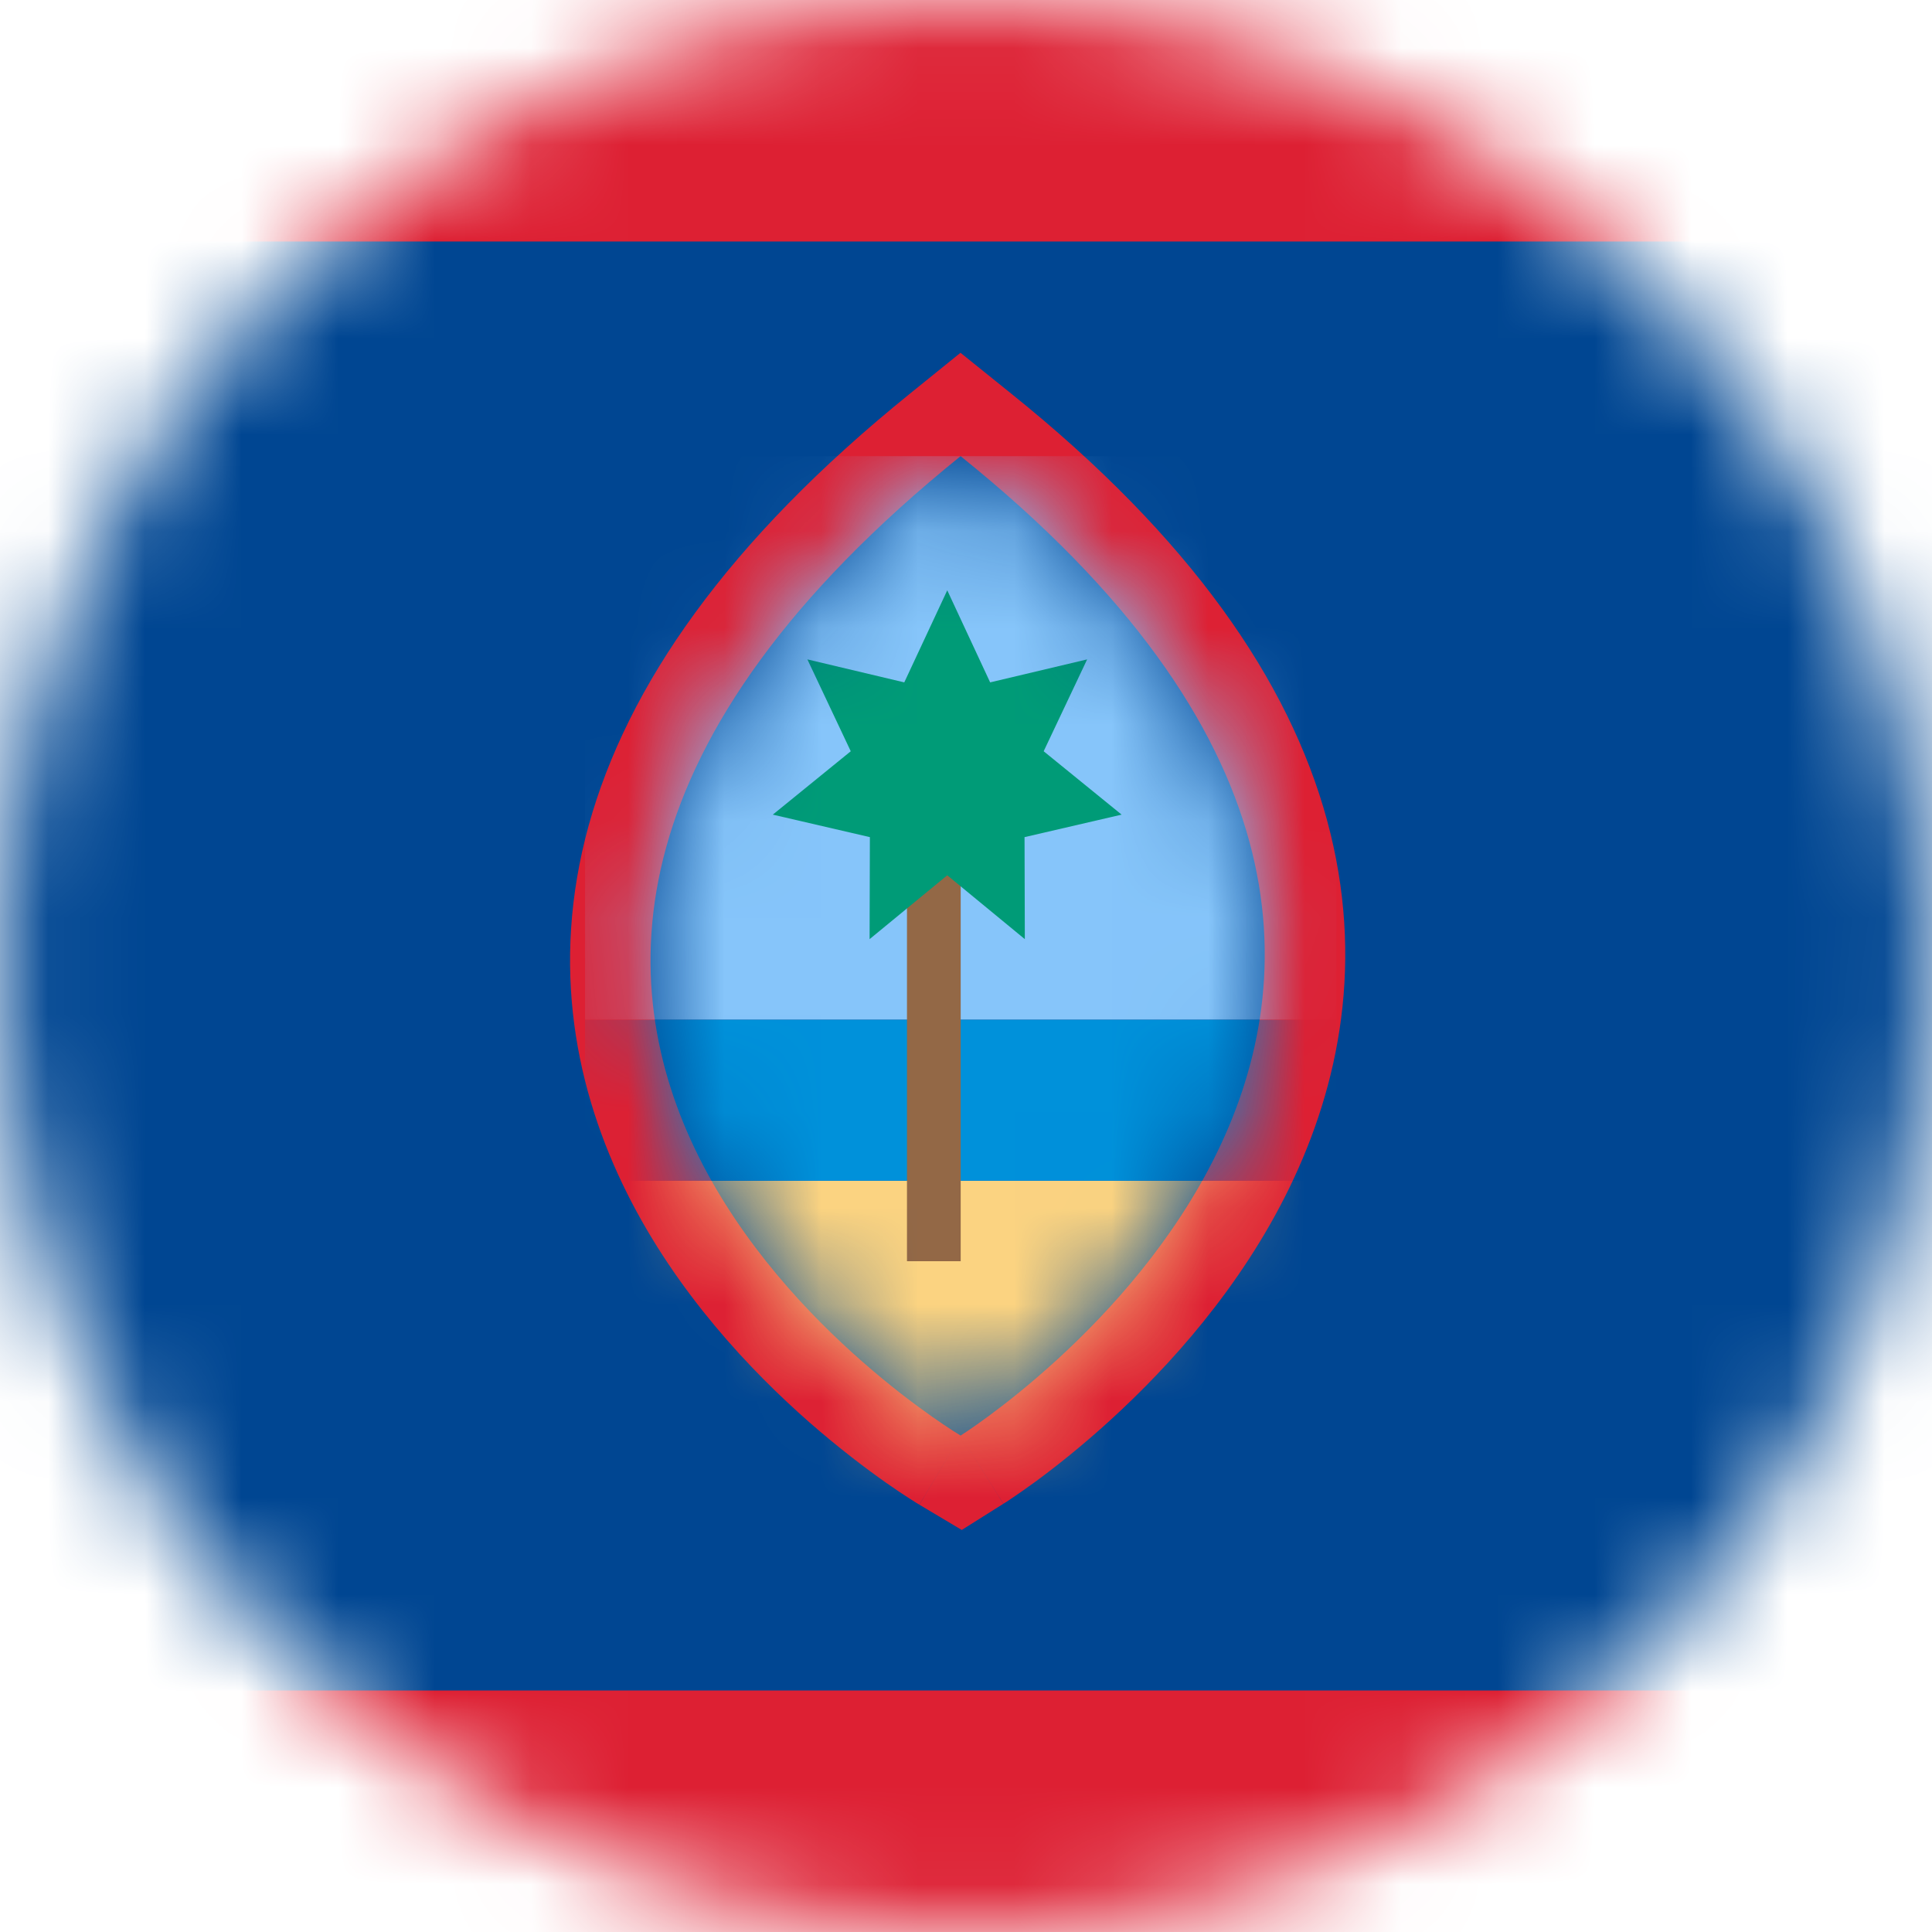 <svg width="20" height="20" viewBox="0 0 20 20" fill="none" xmlns="http://www.w3.org/2000/svg">
<mask id="mask0_11482_5579" style="mask-type:alpha" maskUnits="userSpaceOnUse" x="0" y="0" width="20" height="20">
<circle cx="10" cy="10" r="10" fill="#D9D9D9"/>
</mask>
<g mask="url(#mask0_11482_5579)">
<rect width="20" height="20" fill="#DD2033"/>
<rect y="2.5" width="20" height="15" fill="#004692"/>
<path fill-rule="evenodd" clip-rule="evenodd" d="M9.943 3.652L10.466 4.073C12.327 5.568 13.345 7.052 13.737 8.489C14.132 9.94 13.862 11.237 13.35 12.291C12.845 13.331 12.1 14.147 11.503 14.693C11.201 14.969 10.929 15.183 10.73 15.33C10.63 15.403 10.548 15.46 10.489 15.5C10.46 15.52 10.436 15.535 10.419 15.547C10.411 15.552 10.403 15.557 10.398 15.56L10.392 15.564L10.389 15.566L10.388 15.566C10.388 15.567 10.387 15.567 9.944 14.861C9.944 14.861 17.028 10.417 9.944 4.722C2.722 10.556 9.944 14.861 9.944 14.861C9.518 15.577 9.517 15.577 9.517 15.576L9.516 15.576L9.513 15.574L9.507 15.57C9.501 15.567 9.494 15.562 9.485 15.557C9.468 15.546 9.444 15.531 9.414 15.512C9.354 15.473 9.27 15.418 9.168 15.346C8.965 15.203 8.688 14.994 8.379 14.724C7.77 14.189 7.008 13.386 6.491 12.352C5.966 11.302 5.691 10.005 6.094 8.545C6.494 7.101 7.529 5.602 9.421 4.074L9.943 3.652ZM9.944 14.861L10.387 15.567L9.956 15.838L9.518 15.577L9.944 14.861Z" fill="#DD2033"/>
<mask id="mask1_11482_5579" style="mask-type:alpha" maskUnits="userSpaceOnUse" x="6" y="4" width="8" height="11">
<path d="M9.944 4.722C17.028 10.417 9.944 14.861 9.944 14.861C9.944 14.861 2.722 10.556 9.944 4.722Z" fill="#FBD381"/>
</mask>
<g mask="url(#mask1_11482_5579)">
<rect x="6.056" y="12.222" width="7.778" height="3.333" fill="#FBD381"/>
<rect x="6.056" y="10.556" width="7.778" height="1.667" fill="#0091DA"/>
<rect x="6.056" y="4.722" width="7.778" height="5.833" fill="#86C5FA"/>
<rect x="9.389" y="8.056" width="0.556" height="5" fill="#936846"/>
<path d="M9.806 6.111L10.25 7.064L11.254 6.826L10.804 7.777L11.611 8.433L10.606 8.666L10.609 9.722L9.806 9.061L9.002 9.722L9.005 8.666L8 8.433L8.807 7.777L8.358 6.826L9.361 7.064L9.806 6.111Z" fill="#009B77"/>
</g>
</g>
</svg>
